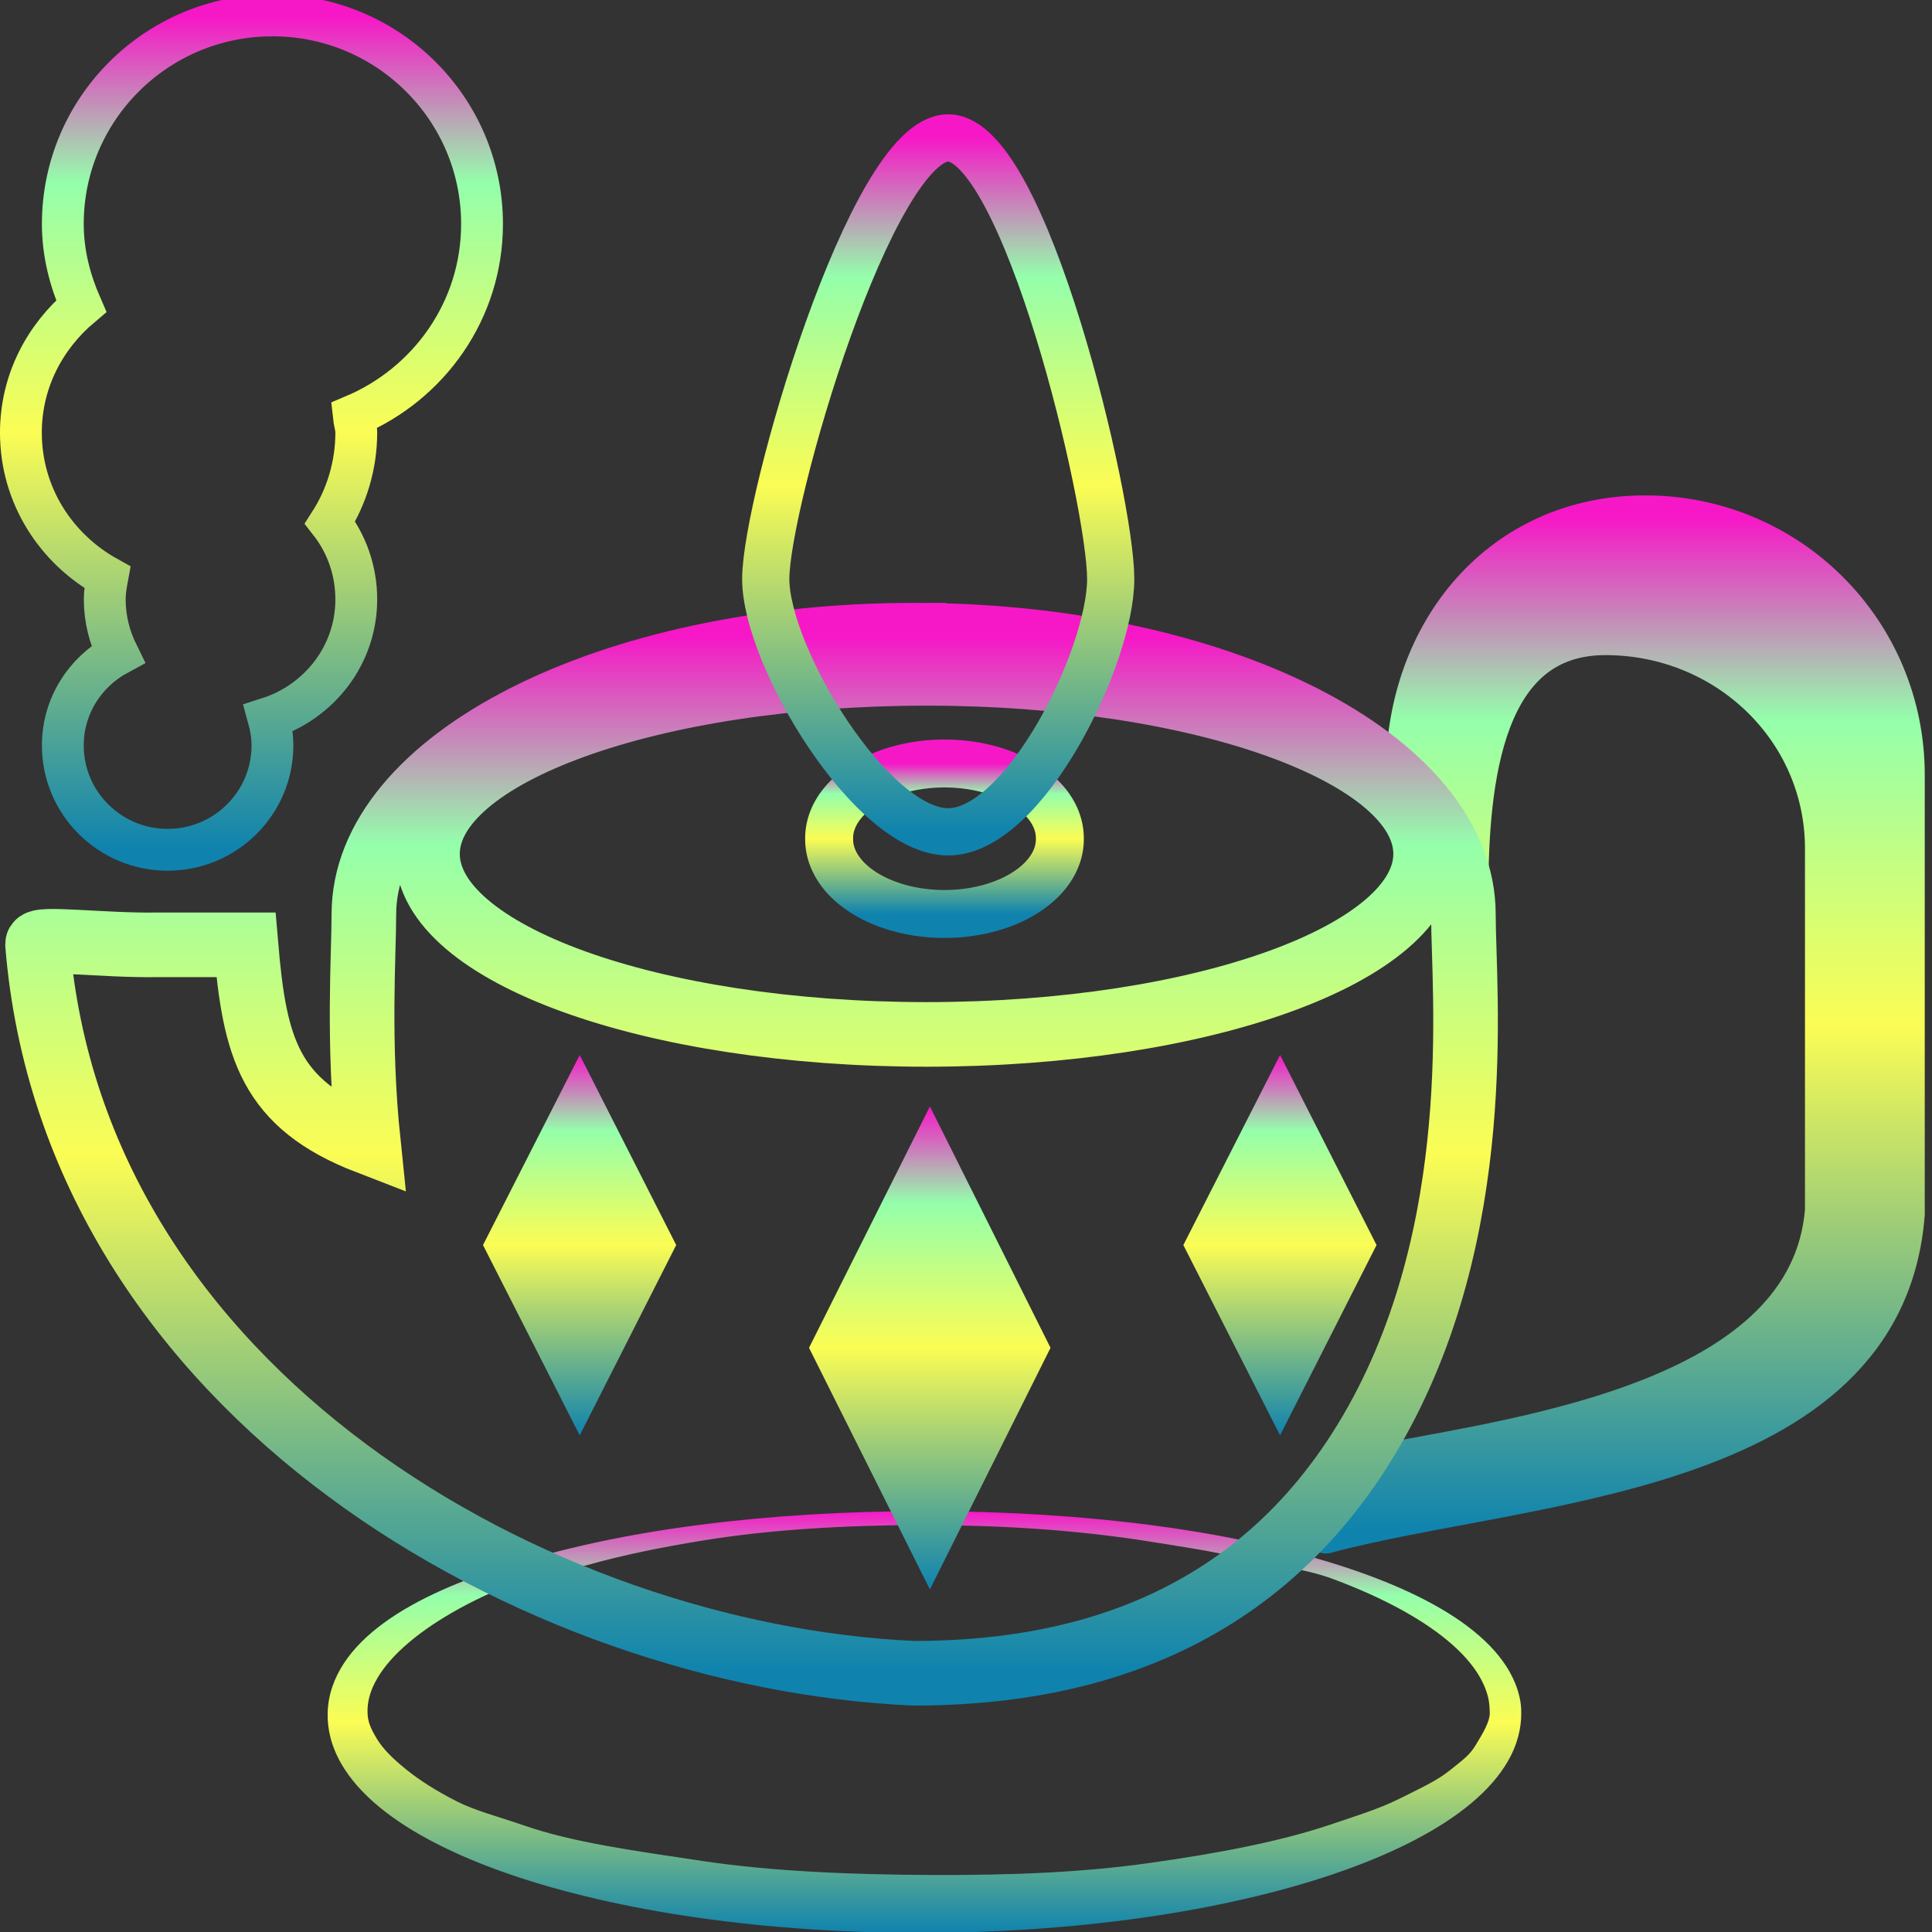 <?xml version="1.0" encoding="UTF-8" standalone="no"?>
<!-- Created with Inkscape (http://www.inkscape.org/) -->

<svg
   version="1.0"
   width="16"
   height="16"
   id="svg2"
   xmlns:xlink="http://www.w3.org/1999/xlink"
   xmlns="http://www.w3.org/2000/svg"
   xmlns:svg="http://www.w3.org/2000/svg"
   xmlns:rdf="http://www.w3.org/1999/02/22-rdf-syntax-ns#"
   xmlns:cc="http://creativecommons.org/ns#"
   xmlns:dc="http://purl.org/dc/elements/1.1/">
  <rect width="100%" height="100%" fill="#333333" stroke="none"/>
  <defs>
   <style id="current-color-scheme" type="text/css">
   .ColorScheme-Text { color: #0abdc6; } .ColorScheme-Highlight { color:#5294e2; }
  </style>
  <linearGradient id="arrongin" x1="0%" x2="0%" y1="0%" y2="100%">
   <stop offset="0%" style="stop-color:#dd9b44; stop-opacity:1"/>
   <stop offset="100%" style="stop-color:#ad6c16; stop-opacity:1"/>
  </linearGradient>
  <linearGradient id="aurora" x1="0%" x2="0%" y1="0%" y2="100%">
   <stop offset="0%" style="stop-color:#09D4DF; stop-opacity:1"/>
   <stop offset="100%" style="stop-color:#9269F4; stop-opacity:1"/>
  </linearGradient>
  <linearGradient id="cyberneon" x1="0%" x2="0%" y1="0%" y2="100%">
    <stop offset="0" style="stop-color:#0abdc6; stop-opacity:1"/>
    <stop offset="1" style="stop-color:#ea00d9; stop-opacity:1"/>
  </linearGradient>
  <linearGradient id="fitdance" x1="0%" x2="0%" y1="0%" y2="100%">
   <stop offset="0%" style="stop-color:#1AD6AB; stop-opacity:1"/>
   <stop offset="100%" style="stop-color:#329DB6; stop-opacity:1"/>
  </linearGradient>
  <linearGradient id="oomox" x1="0%" x2="0%" y1="0%" y2="100%">
   <stop offset="0%" style="stop-color:#0abdc6; stop-opacity:1"/>
   <stop offset="100%" style="stop-color:#b800ff; stop-opacity:1"/>
  </linearGradient>
  <linearGradient id="rainblue" x1="0%" x2="0%" y1="0%" y2="100%">
   <stop offset="0%" style="stop-color:#00F260; stop-opacity:1"/>
   <stop offset="100%" style="stop-color:#0575E6; stop-opacity:1"/>
  </linearGradient>
  <linearGradient id="sunrise" x1="0%" x2="0%" y1="0%" y2="100%">
   <stop offset="0%" style="stop-color: #FF8501; stop-opacity:1"/>
   <stop offset="100%" style="stop-color: #FFCB01; stop-opacity:1"/>
  </linearGradient>
  <linearGradient id="telinkrin" x1="0%" x2="0%" y1="0%" y2="100%">
   <stop offset="0%" style="stop-color: #b2ced6; stop-opacity:1"/>
   <stop offset="100%" style="stop-color: #6da5b7; stop-opacity:1"/>
  </linearGradient>
  <linearGradient id="60spsycho" x1="0%" x2="0%" y1="0%" y2="100%">
   <stop offset="0%" style="stop-color: #df5940; stop-opacity:1"/>
   <stop offset="25%" style="stop-color: #d8d15f; stop-opacity:1"/>
   <stop offset="50%" style="stop-color: #e9882a; stop-opacity:1"/>
   <stop offset="100%" style="stop-color: #279362; stop-opacity:1"/>
  </linearGradient>
  <linearGradient id="90ssummer" x1="0%" x2="0%" y1="0%" y2="100%">
   <stop offset="0%" style="stop-color: #f618c7; stop-opacity:1"/>
   <stop offset="20%" style="stop-color: #94ffab; stop-opacity:1"/>
   <stop offset="50%" style="stop-color: #fbfd54; stop-opacity:1"/>
   <stop offset="100%" style="stop-color: #0f83ae; stop-opacity:1"/>
  </linearGradient>
 </defs>
  <path
     d="m 197.9,8 c -0.009,1.127 -0.852,2.578 -1.889,4.271 -0.803,1.312 -1.514,1.822 -3.499,3.404 -1.719,1.369 -3.943,2.38 -6.774,3.793 -2.577,1.286 -5.625,2.233 -9.175,3.428 -6.536,2.2 -14.648,3.781 -24.171,5.12 -8.978,1.262 -18.335,1.636 -29.045,1.594 -10.614,-0.042 -21.324,-0.485 -30.37,-1.835 C 83.591,26.374 75.499,25.282 68.92,23.002 65.432,21.794 62.412,21.049 59.844,19.74 57.094,18.338 54.907,16.926 53.206,15.554 51.327,14.038 50.088,12.788 49.298,11.506 48.387,10.027 48.048,9.155 48,8 c -0.057,-1.377 0.289,-2.746 1.003,-4.126 0.814,-1.573 2.094,-3.132 3.731,-4.63 1.817,-1.663 4.054,-3.235 6.562,-4.68 2.688,-1.549 5.746,-2.986 9.088,-4.279 2.656,-1.028 5.926,-1.226 9.042,-2.094 5.023,-1.399 9.957,-2.375 15.277,-3.245 9.191,-1.502 19.139,-2.054 29.584,-2.088 l 0.379,0.034 c 10.763,-0.015 20.843,0.738 30.015,2.211 4.127,0.663 8.126,1.238 12.252,2.253 3.71,0.912 8.012,1.217 12.082,2.737 3.329,1.243 6.432,2.63 9.186,4.15 2.748,1.517 4.974,3.07 6.714,4.615 1.989,1.766 3.179,3.377 3.886,4.738 0.888,1.707 1.005,2.869 1.05,3.415 0.033,0.399 0.048,0.916 0.048,0.991 z m 4.2,0 c 0,-0.159 0.015,-0.653 -0.076,-1.32 -0.128,-0.938 -0.526,-2.808 -1.969,-5.019 -1.114,-1.706 -2.757,-3.483 -5.13,-5.272 -2.07,-1.559 -4.589,-3.046 -7.552,-4.444 -2.973,-1.402 -6.251,-2.648 -9.705,-3.744 -4.229,-1.343 -8.438,-2.372 -12.216,-3.17 -4.199,-0.886 -8.447,-1.585 -12.614,-2.133 -9.189,-1.208 -19.456,-1.871 -30.17,-1.886 l -0.38,-2.51e-4 c -10.434,5.83e-4 -20.541,0.622 -29.801,1.813 -5.379,0.692 -10.749,1.611 -15.899,2.8 -3.193,0.737 -6.199,1.532 -8.988,2.382 -3.506,1.068 -6.814,2.266 -9.803,3.615 -2.78,1.254 -5.424,2.702 -7.703,4.379 -2.036,1.497 -3.919,3.278 -5.286,5.379 -1.216,1.871 -2.083,4.094 -2.141,6.618 -0.05,2.154 0.492,4.456 1.846,6.793 1.147,1.979 2.836,3.916 5.109,5.783 2.057,1.69 4.592,3.323 7.627,4.873 2.838,1.45 6.111,2.826 9.815,4.097 6.978,2.395 15.434,4.399 25.109,5.78 9.333,1.332 19.635,2.06 30.494,2.018 10.959,-0.042 21.243,-0.866 30.459,-2.259 9.772,-1.477 18.163,-3.565 24.994,-5.974 3.712,-1.309 6.944,-2.705 9.716,-4.148 3.043,-1.584 5.517,-3.217 7.492,-4.857 2.285,-1.898 3.885,-3.792 4.954,-5.632 1.407,-2.422 1.828,-4.637 1.818,-6.473 z"
     id="path3580"
     class="ColorScheme-Text"
     style="fill:url(#90ssummer);fill-opacity:1;display:inline;overflow:visible;visibility:visible;fill-rule:nonzero;stroke:none;stroke-width:9.729;stroke-linecap:butt;stroke-linejoin:miter;stroke-miterlimit:4;stroke-dasharray:none;stroke-dashoffset:0;stroke-opacity:1;marker:none;enable-background:accumulate"
     transform="matrix(0.062,0,0,0.062,0.068,13.692)" />
  <path
     d="m 140.47,-108.806 a 15.408,9.971 0 1 1 -30.815,0 15.408,9.971 0 1 1 30.815,0 z"
     id="path3628"
     class="ColorScheme-Text"
     style="fill:none;fill-opacity:1;display:inline;overflow:visible;visibility:visible;fill-rule:evenodd;stroke:url(#90ssummer);stroke-width:6.401px;stroke-linecap:butt;stroke-linejoin:miter;stroke-miterlimit:4;stroke-dasharray:none;stroke-dashoffset:0;stroke-opacity:1;marker:none;enable-background:accumulate"
     transform="matrix(0.062,0,0,0.062,0.068,13.692)" />
  <path
     d="m 35.291,-218.782 c -15.455,0 -27.997,12.483 -27.997,27.864 0,3.93 0.972,7.579 2.45,10.971 -4.867,4.09 -8.049,10.061 -8.049,16.892 0,8.376 4.68,15.522 11.549,19.33 -0.181,0.982 -0.35,1.927 -0.35,2.961 0,2.637 0.656,5.095 1.75,7.314 -4.364,2.36 -7.349,6.903 -7.349,12.19 0,7.69 6.271,13.932 13.999,13.932 7.727,0 13.999,-6.241 13.999,-13.932 0,-1.276 -0.201,-2.482 -0.525,-3.657 6.755,-2.166 11.724,-8.407 11.724,-15.847 0,-3.861 -1.288,-7.444 -3.5,-10.275 2.208,-3.453 3.5,-7.622 3.5,-12.016 0,-0.772 -0.273,-1.512 -0.35,-2.264 10.048,-4.232 17.148,-14.064 17.148,-25.6 0,-15.381 -12.543,-27.864 -27.997,-27.864 z"
     id="path18113"
     class="ColorScheme-Text"
     style="fill:none;fill-opacity:1;display:inline;overflow:visible;visibility:visible;stroke:url(#90ssummer);stroke-width:5.586px;stroke-linecap:butt;stroke-linejoin:miter;stroke-miterlimit:4;stroke-dasharray:none;stroke-dashoffset:0;stroke-opacity:1;marker:none;enable-background:accumulate"
     transform="matrix(0.062,0,0,0.062,0.068,13.692)" />
  <path
     d="m 218.667,-152 c -19.205,0 -32,15.461 -32,34.667 l 8.369,16.131 c -1e-5,-15.816 2.047,-34.797 18.298,-34.797 16.251,0 29.333,12.684 29.333,28.5 v 48.333 c -2.017,25.121 -39.389,30.08 -59,33.833 -2.387,3.494 -4.945,6.552 -7.667,9.333 25.991,-7.042 74.577,-7.397 77.333,-42.667 v -58.667 c 0,-19.205 -15.461,-34.667 -34.667,-34.667 z"
     id="rect19335"
     class="ColorScheme-Text"
     style="fill:url(#90ssummer);fill-opacity:1;display:inline;stroke:url(#90ssummer);stroke-width:5.333;stroke-linecap:round;stroke-linejoin:round;stroke-miterlimit:4;stroke-dashoffset:0;stroke-opacity:1"
     transform="matrix(0.062,0,0,0.062,0.068,13.692)" />
  <path
     id="path2196"
     style="display:inline;overflow:visible;visibility:visible;fill:none;fill-opacity:1;fill-rule:evenodd;stroke:url(#90ssummer);stroke-width:8.63;stroke-linecap:butt;stroke-linejoin:miter;stroke-miterlimit:4;stroke-dasharray:none;stroke-dashoffset:0;stroke-opacity:1;marker:none;enable-background:accumulate"
     class="ColorScheme-Text"
     d="m 120.94,-135.995 c -40.539,0 -73.433,16.687 -73.433,37.296 0,5.42 -0.819,16.938 0.59,30.44 C 34.825,-73.373 32.918,-80.966 31.755,-94.632 H 19.663 C 12.502,-94.549 3.913,-95.671 3.913,-94.729 8.807,-34.749 70.535,0.396 120.94,2.664 c 20.27,0 45.452,-5.503 61.094,-32.285 15.643,-26.783 12.339,-58.773 12.339,-69.077 0,-20.61 -32.894,-37.296 -73.433,-37.296 z m 1.727,5.097 c 36.8,0 66.663,10.809 66.663,24.12 0,13.312 -29.863,24.109 -66.663,24.109 -36.8,0 -66.663,-10.798 -66.663,-24.109 0,-13.312 29.863,-24.12 66.663,-24.12 z"
     transform="matrix(0.062,0,0,0.062,0.068,13.692)" />
  <path
     d="m 147.264,-143.506 c 0,-10.359 -11.48,-58.909 -21.716,-58.909 -10.236,0 -24.36,48.55 -24.36,58.909 0,10.359 14.124,33.779 24.36,33.779 10.236,0 21.716,-23.42 21.716,-33.779 z"
     id="path2201"
     class="ColorScheme-Text"
     style="fill:none;fill-opacity:1;display:inline;overflow:visible;visibility:visible;fill-rule:evenodd;stroke:url(#90ssummer);stroke-width:6.306px;stroke-linecap:butt;stroke-linejoin:miter;stroke-miterlimit:4;stroke-dashoffset:0;stroke-opacity:1;marker:none;enable-background:accumulate"
     transform="matrix(0.062,0,0,0.062,0.068,13.692)" />
  <path
     d="M 7.701,9.163 8.7,11.162 7.701,13.163 6.7,11.162 Z"
     style="display:inline;overflow:visible;visibility:visible;fill:url(#90ssummer);fill-opacity:1;fill-rule:evenodd;stroke:none;stroke-width:17.395;stroke-linecap:butt;stroke-linejoin:miter;stroke-miterlimit:4;stroke-dasharray:none;stroke-dashoffset:0;stroke-opacity:1;marker:none;enable-background:accumulate"
     id="path1"
     class="ColorScheme-Text" />
  <path
     d="M 4.801,8.737 5.6,10.311 4.801,11.887 4,10.311 Z"
     style="display:inline;overflow:visible;visibility:visible;fill:url(#90ssummer);fill-opacity:1;fill-rule:evenodd;stroke:none;stroke-width:13.807;stroke-linecap:butt;stroke-linejoin:miter;stroke-miterlimit:4;stroke-dasharray:none;stroke-dashoffset:0;stroke-opacity:1;marker:none;enable-background:accumulate"
     id="path1-2"
     class="ColorScheme-Text"/>
  <path
     d="M 10.601,8.737 11.4,10.311 10.601,11.887 9.8,10.311 Z"
     style="display:inline;overflow:visible;visibility:visible;fill:url(#90ssummer);fill-opacity:1;fill-rule:evenodd;stroke:none;stroke-width:13.807;stroke-linecap:butt;stroke-linejoin:miter;stroke-miterlimit:4;stroke-dasharray:none;stroke-dashoffset:0;stroke-opacity:1;marker:none;enable-background:accumulate"
     id="path1-2-2"
     class="ColorScheme-Text" />
</svg>
